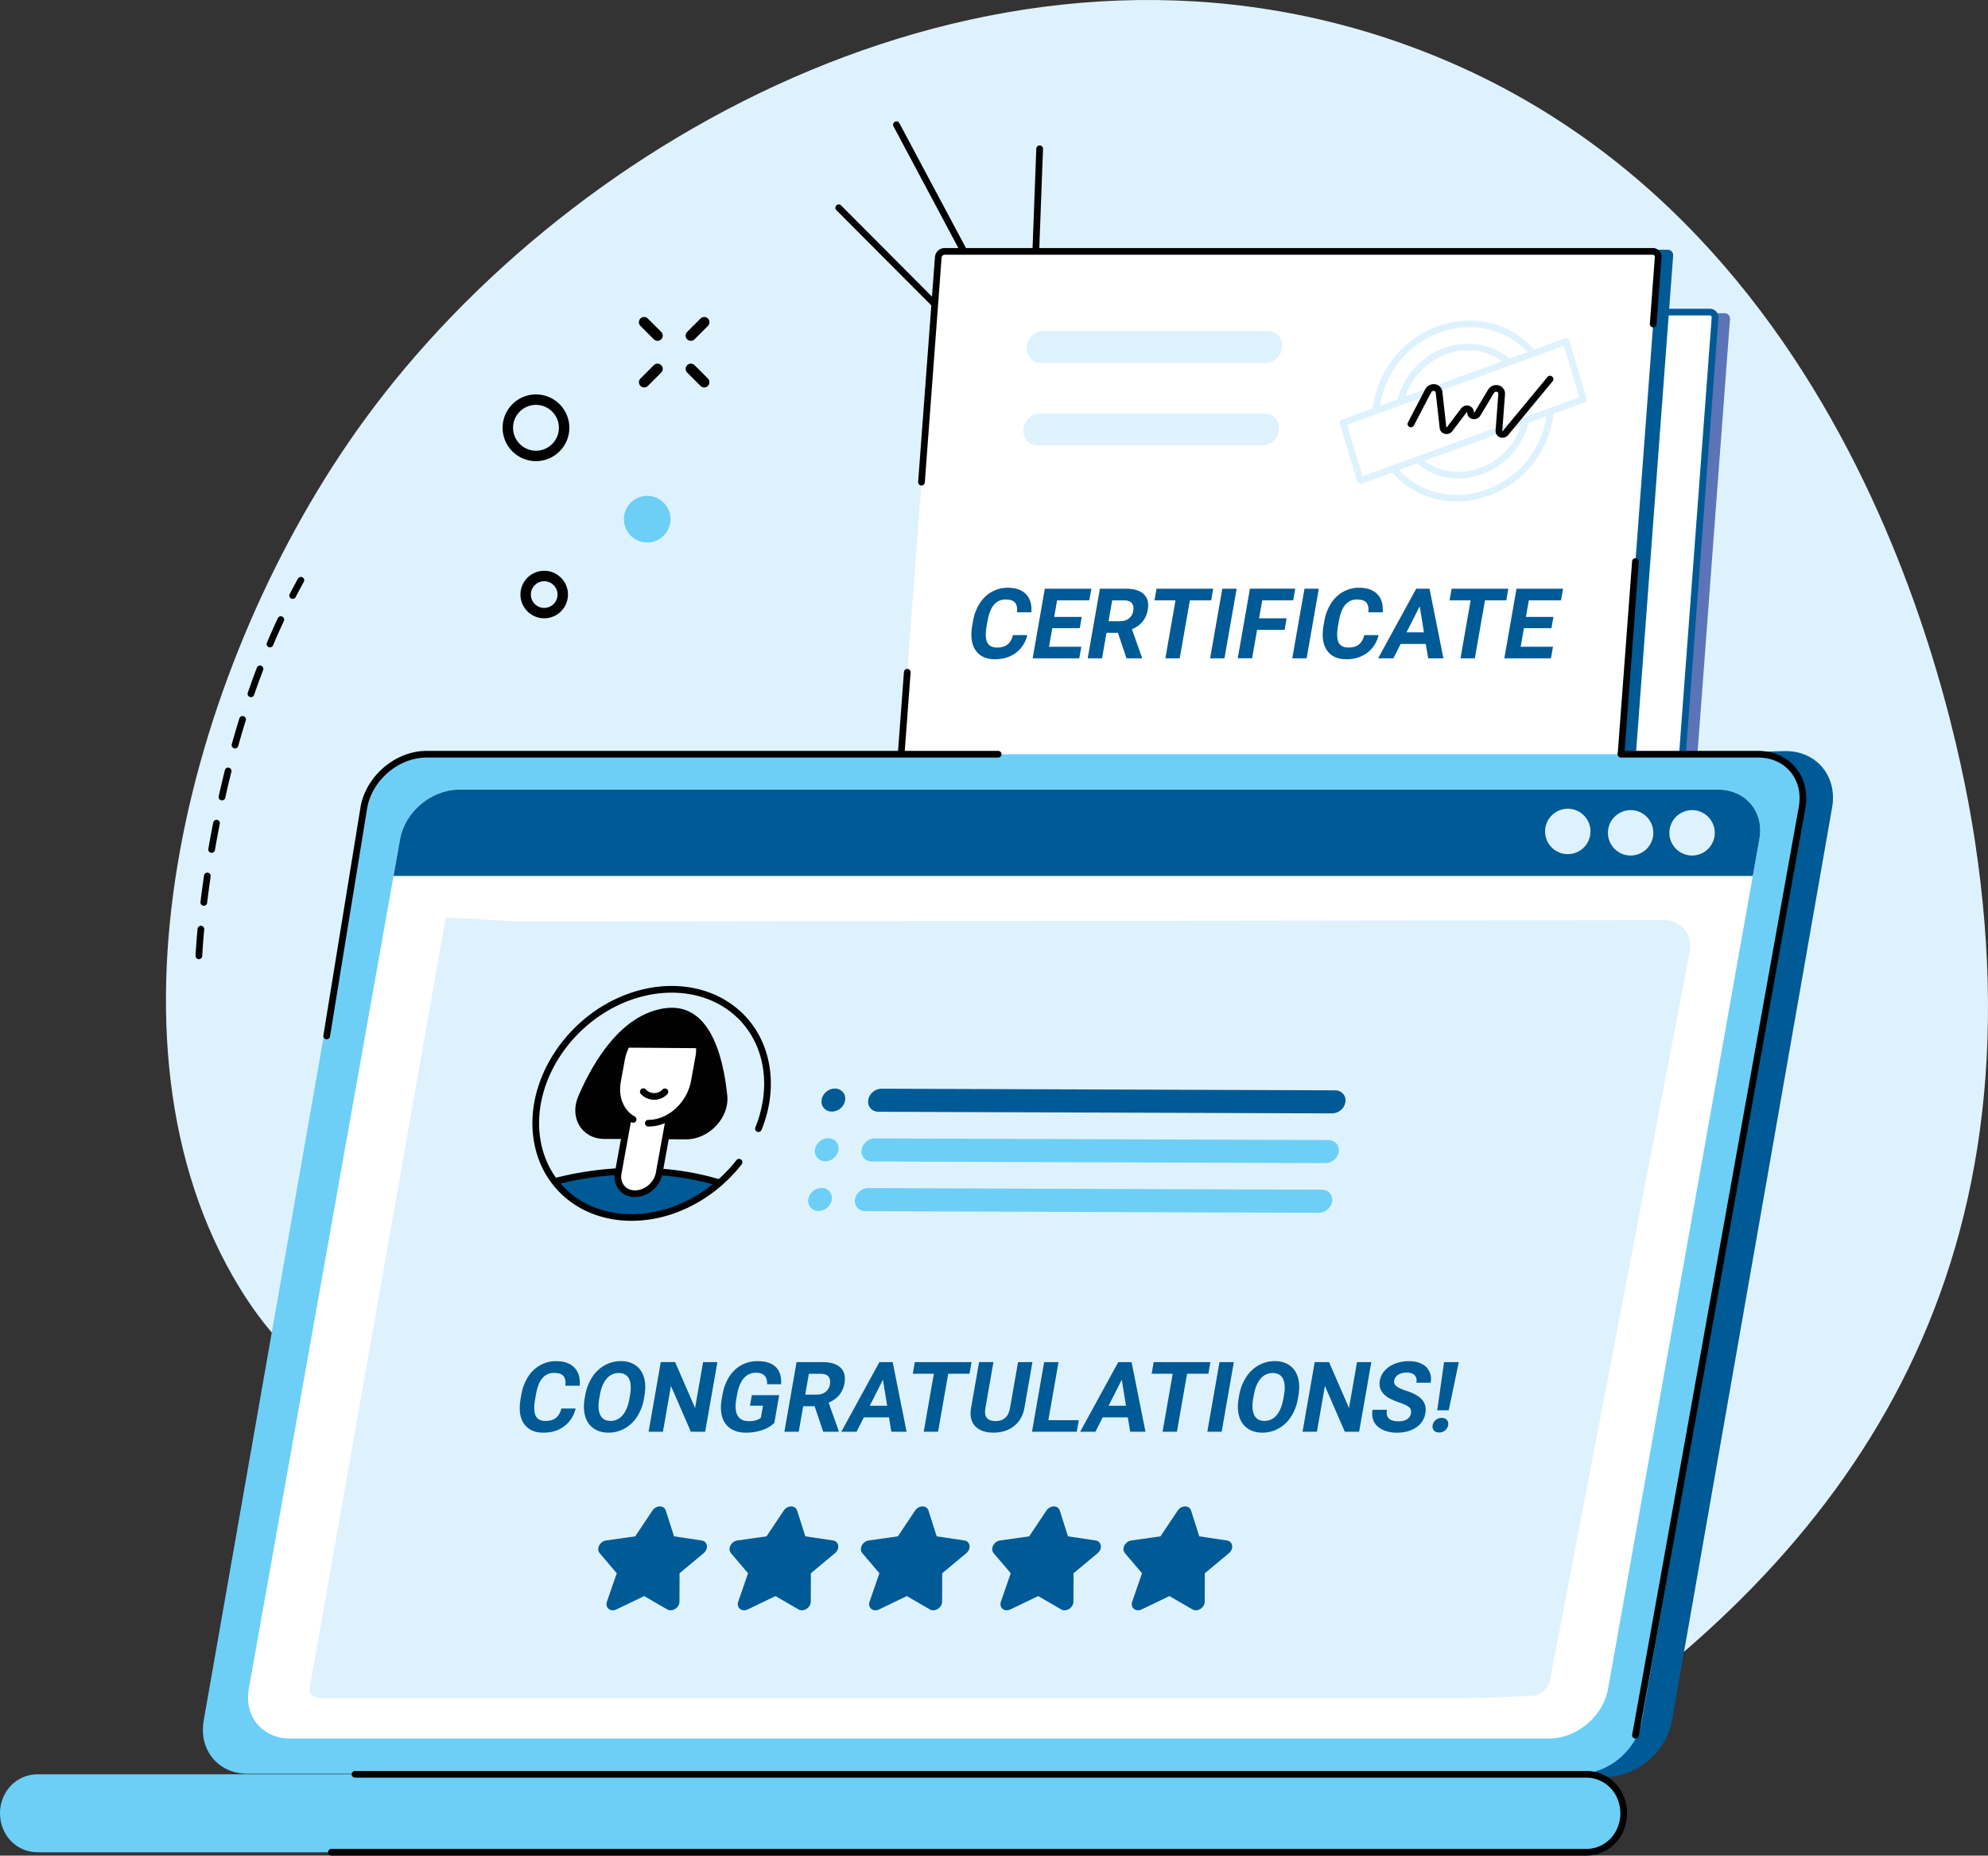 <svg xmlns="http://www.w3.org/2000/svg" xmlns:xlink="http://www.w3.org/1999/xlink" viewBox="0 0 2834.4 2645.64"><rect x="0" y="0" width="2834.4" height="2645.64" fill="#333333" stroke="none"/><defs><style>.cls-1{fill:none;}.cls-2{fill:#def2fd;}.cls-3{fill:#010101;}.cls-4{fill:#5b73b7;}.cls-5{fill:#fff;}.cls-6{fill:#005a96;}.cls-7{fill:#6dcff6;}.cls-8{clip-path:url(#clip-path);}</style><clipPath id="clip-path"><path class="cls-1" d="M901.2,1735.11c-90.06,0-150.19-73-134.31-163S868.65,1409,958.7,1409s150.18,73,134.3,163.06S991.25,1735.11,901.2,1735.11Z"/></clipPath></defs><g id="Layer_70" data-name="Layer 70"><g id="Get_a_digital_diploma" data-name="Get a digital diploma"><path class="cls-2" d="M2191.49,2511.05c427.67-277.83,721.1-670.9,624.42-1311.08-22.63-149.81-159.75-903.45-814.28-1137.09C1423-143.66,816.74,190.68,519.22,599.21,272.73,937.66,124.73,1483.3,342.12,1836.86c136.7,222.33,274.2,135,673.63,488.28"/><path class="cls-3" d="M1426.85,461.63a4.78,4.78,0,0,1-4.22-2.53l-148.75-279a4.76,4.76,0,1,1,8.41-4.48l148.76,279a4.77,4.77,0,0,1-4.2,7Z"/><path class="cls-3" d="M1473.27,456.71h-.18a4.76,4.76,0,0,1-4.59-4.94l9-239.8a4.84,4.84,0,0,1,5-4.59,4.78,4.78,0,0,1,4.59,4.95l-9,239.8A4.77,4.77,0,0,1,1473.27,456.71Z"/><path class="cls-3" d="M1339.66,445.29a4.78,4.78,0,0,1-3.38-1.4L1192.5,299.67a4.77,4.77,0,1,1,6.75-6.74L1343,437.15a4.77,4.77,0,0,1-3.38,8.14Z"/><path class="cls-4" d="M2466.51,455.54l0-.58a7.67,7.67,0,0,0-7.53-8.41H1448.89a9.16,9.16,0,0,0-8.75,8.41L1339.07,1804.7a7.49,7.49,0,0,0,7.53,8.18H2356.71a8.84,8.84,0,0,0,8.75-8l97.82-1306.19Z"/><path class="cls-5" d="M2335.39,1814.81H1325.28a7.45,7.45,0,0,1-7.53-8.14L1418.82,453.1a8.91,8.91,0,0,1,8.74-8.14H2437.68a7.45,7.45,0,0,1,7.53,8.14L2344.14,1806.67A8.92,8.92,0,0,1,2335.39,1814.81Z"/><path class="cls-6" d="M2335.39,1819.58H1325.28a12.21,12.21,0,0,1-12.29-13.27L1414.06,452.74a13.6,13.6,0,0,1,13.51-12.55H2437.68A12.21,12.21,0,0,1,2450,453.45L2348.9,1807A13.61,13.61,0,0,1,2335.39,1819.58ZM1427.57,449.73a4.13,4.13,0,0,0-4,3.72L1322.5,1807a2.84,2.84,0,0,0,.71,2.17,2.75,2.75,0,0,0,2.07.85H2335.39a4.14,4.14,0,0,0,4-3.73L2440.45,452.74a2.76,2.76,0,0,0-.7-2.16,2.71,2.71,0,0,0-2.07-.85Z"/><path class="cls-6" d="M2385.45,365.09l0-.59a7.68,7.68,0,0,0-7.53-8.43H1367.83a9.17,9.17,0,0,0-8.75,8.43L1258,1718.13a7.5,7.5,0,0,0,7.53,8.2H2275.66a8.85,8.85,0,0,0,8.75-8.06l97.81-1309.95Z"/><path class="cls-5" d="M2254.33,1728.26H1244.22a7.45,7.45,0,0,1-7.53-8.14L1337.76,366.55a8.92,8.92,0,0,1,8.75-8.14H2356.62a7.45,7.45,0,0,1,7.53,8.14L2263.08,1720.12A8.91,8.91,0,0,1,2254.33,1728.26Z"/><path class="cls-3" d="M2254,1733H1244.53a12.5,12.5,0,0,1-12.58-13.57L1288.81,958a4.77,4.77,0,0,1,9.51.71l-56.85,761.44a3,3,0,0,0,3.06,3.32H2254a4.46,4.46,0,0,0,4.32-4l68.62-919a4.77,4.77,0,1,1,9.51.71l-68.62,919A13.93,13.93,0,0,1,2254,1733Z"/><path class="cls-3" d="M1313.81,692.19h-.36a4.78,4.78,0,0,1-4.41-5.11L1333,366.5a13.93,13.93,0,0,1,13.83-12.86h1009.5a12.5,12.5,0,0,1,12.58,13.57l-7.1,95a4.77,4.77,0,1,1-9.51-.71l7.09-95a3,3,0,0,0-3.06-3.32H1346.81a4.47,4.47,0,0,0-4.32,4l-23.93,320.57A4.77,4.77,0,0,1,1313.81,692.19Z"/><path class="cls-2" d="M2076.78,715.13a122.53,122.53,0,0,1-55.18-13A116.06,116.06,0,0,1,1962,631c-20-66.51,19.35-140.86,87.62-165.74,34.25-12.48,70.15-10.81,101.09,4.72a116,116,0,0,1,59.57,71.13c20,66.52-19.35,140.87-87.62,165.74A134,134,0,0,1,2076.78,715.13Zm18.77-248.6a124.46,124.46,0,0,0-42.64,7.69c-63.6,23.18-100.27,92.28-81.74,154a106.57,106.57,0,0,0,54.71,65.35c28.57,14.33,61.8,15.85,93.55,4.28,63.6-23.18,100.27-92.28,81.74-154a106.61,106.61,0,0,0-54.7-65.35A113.23,113.23,0,0,0,2095.55,466.53Z"/><path class="cls-2" d="M2079.27,682.19a91.43,91.43,0,0,1-41.13-9.68,86.54,86.54,0,0,1-44.42-53c-14.86-49.52,14.38-104.87,65.17-123.38,25.5-9.3,52.25-8,75.31,3.53a86.48,86.48,0,0,1,44.42,53c14.86,49.52-14.38,104.86-65.17,123.37A99.64,99.64,0,0,1,2079.27,682.19Zm13.79-182.72a90.3,90.3,0,0,0-30.9,5.57c-46.13,16.82-72.73,66.91-59.31,111.67A77.12,77.12,0,0,0,2042.42,664c20.69,10.38,44.75,11.47,67.76,3.09,46.13-16.81,72.74-66.91,59.31-111.67a77.14,77.14,0,0,0-39.57-47.27A82,82,0,0,0,2093.06,499.47Z"/><polygon class="cls-5" points="2257.51 569.36 1939.57 685.23 1914.83 602.75 2232.78 486.88 2257.51 569.36"/><path class="cls-2" d="M1939.57,690a4.84,4.84,0,0,1-2.14-.5,4.74,4.74,0,0,1-2.43-2.9l-24.74-82.47a4.77,4.77,0,0,1,2.93-5.86L2231.14,482.4a4.77,4.77,0,0,1,6.2,3.11L2262.08,568a4.76,4.76,0,0,1-2.93,5.85l-318,115.87A4.6,4.6,0,0,1,1939.57,690Zm-18.88-84.3,22,73.32,309-112.6-22-73.33Z"/><path class="cls-3" d="M2142.12,624.12a10.06,10.06,0,0,1-3.76-.73,9.6,9.6,0,0,1-6-9.83l3.87-51.88a2.62,2.62,0,0,0-1.91-3,3.89,3.89,0,0,0-4.59,2l-19,31.75a10.44,10.44,0,0,1-11.77,4.89,9.56,9.56,0,0,1-7.15-9.36c0-.19-.13-.27-.37-.25a1.12,1.12,0,0,0-.74.48l-19.9,26.36a10.47,10.47,0,0,1-11.14,3.91,9.56,9.56,0,0,1-7.06-8.31L2047,559.79a2.61,2.61,0,0,0-2.26-2.48,4.06,4.06,0,0,0-4.36,2.29l-24.55,47.09a4.77,4.77,0,1,1-8.46-4.41l24.55-47.09a13.6,13.6,0,0,1,14.57-7.26,12.15,12.15,0,0,1,10,10.8l5.6,50.33c0,.14.16.2.38.18a1.08,1.08,0,0,0,.73-.48l19.9-26.36a10.48,10.48,0,0,1,11.62-3.76,9.61,9.61,0,0,1,6.64,9.21c0,.2.2.28.45.23a1.08,1.08,0,0,0,.73-.57l19-31.76a13.52,13.52,0,0,1,15.66-6.18,12.23,12.23,0,0,1,8.55,12.82l-3.87,51.89a.31.31,0,0,0,.33.3,1,1,0,0,0,.73-.44l63.22-76.47a4.77,4.77,0,1,1,7.35,6.07l-63.21,76.47A10.58,10.58,0,0,1,2142.12,624.12Z"/><path class="cls-2" d="M1804.35,517.42H1484a20,20,0,0,1-20.23-21.87l.12-1.63a24,24,0,0,1,23.49-21.86h320.34A20,20,0,0,1,1828,493.92l-.12,1.63A24,24,0,0,1,1804.35,517.42Z"/><path class="cls-2" d="M1799.84,635H1479.51a20,20,0,0,1-20.23-21.86l.12-1.64a24,24,0,0,1,23.49-21.86h320.34a20,20,0,0,1,20.23,21.86l-.12,1.64A24,24,0,0,1,1799.84,635Z"/><path class="cls-6" d="M1464.66,905.52q-4,16-16.24,25.21t-29.72,9.2q-19.1,0-27.77-12.85t-4.77-35.26l1.06-6.07a68.43,68.43,0,0,1,9.45-25.22A49,49,0,0,1,1414,843.8a45.82,45.82,0,0,1,22.79-5.82q17.18,0,26.06,9.2t7.61,25.83H1450q.93-9.62-2.91-13.94t-13.25-4.33a20.92,20.92,0,0,0-16.58,7.33q-6.36,7.32-9.2,22.73l-1.31,7.49q-2.8,16.1.76,23.51t14.07,7.43q9.48,0,14.9-4.32t7.69-13.39Z"/><path class="cls-6" d="M1539.52,895.57h-39.25l-4.65,26.57h46.07l-2.88,16.43H1472.3l17.36-99.23H1556l-2.9,16.56h-45.93l-4.14,23.65h39.26Z"/><path class="cls-6" d="M1593.9,902.24h-16.29l-6.36,36.33h-20.44l17.36-99.23H1605q17.58,0,25.75,7.84t5.67,22.15a35.85,35.85,0,0,1-7.36,16.93,38.33,38.33,0,0,1-15.22,10.8l14.38,40.55-.17,1h-21.95Zm-13.39-16.56H1597q7.7,0,12.61-3.91a17.1,17.1,0,0,0,6.12-10.81q1.21-7-2.06-11t-11.53-4h-16.42Z"/><path class="cls-6" d="M1726.86,855.9h-30.4L1682,938.57h-20.45L1676,855.9h-30l2.9-16.56h80.82Z"/><path class="cls-6" d="M1745.79,938.57h-20.45l17.36-99.23h20.45Z"/><path class="cls-6" d="M1831.53,898h-39.26l-7.09,40.55h-20.45l17.36-99.23h64.61l-2.9,16.56h-44.16l-4.48,25.63h39.25Z"/><path class="cls-6" d="M1862.94,938.57h-20.45l17.36-99.23h20.45Z"/><path class="cls-6" d="M1965.56,905.52q-4,16-16.24,25.21t-29.72,9.2q-19.08,0-27.77-12.85t-4.77-35.26l1.06-6.07a68.27,68.27,0,0,1,9.46-25.22,48.85,48.85,0,0,1,17.34-16.73,45.84,45.84,0,0,1,22.79-5.82q17.18,0,26.06,9.2t7.61,25.83h-20.44q.93-9.62-2.91-13.94t-13.25-4.33a20.94,20.94,0,0,0-16.58,7.33q-6.36,7.32-9.19,22.73l-1.31,7.49q-2.82,16.1.75,23.51t14.07,7.43q9.48,0,14.9-4.32t7.7-13.39Z"/><path class="cls-6" d="M2032.8,918.12H1997l-10.39,20.45h-21.74l54.3-99.23h19l19.78,99.23h-21.74Zm-27.43-16.56h24.81l-6-37.14Z"/><path class="cls-6" d="M2147.61,855.9h-30.39l-14.47,82.67h-20.44l14.46-82.67h-30l2.9-16.56h80.82Z"/><path class="cls-6" d="M2212,895.57h-39.26l-4.65,26.57h46.08l-2.88,16.43H2144.8l17.37-99.23h66.37l-2.89,16.56h-45.94l-4.13,23.65h39.25Z"/><path class="cls-6" d="M2383.83,2453.08c-7.78,44.35-50.19,80.43-94.54,80.43H1870c-24.72-20.83-51-40.06-76-60.51-43.83-35.81-89.85-69.2-137-101-95.65-64.64-196.45-122.42-298.32-178.4-53.6-29.45-109.24-56.09-164.16-83.5q-82.89-41.36-166.09-82.2-76-37.42-151.85-75C761.76,1564.4,637,1124,661.75,1124l1884.07-53.18c44.35,0,74.11,36.08,66.33,80.43Z"/><path class="cls-7" d="M608,1075.36H2506.76c41.91,0,69.93,34,62.58,75.88L2341,2453.08c-7.35,41.91-47.28,75.88-89.19,75.88H353c-41.9,0-69.92-34-62.57-75.88L518.78,1151.24C526.13,1109.33,566.06,1075.36,608,1075.36Z"/><path class="cls-3" d="M2331.82,2478.79a4.87,4.87,0,0,1-.84-.08,4.78,4.78,0,0,1-3.86-5.54L2564.64,1150.4c3.34-19.06-.95-36.88-12.11-50.16-10.89-13-27.15-20.11-45.77-20.11H2311.12a4.77,4.77,0,1,1,0-9.54h195.64c21.49,0,40.34,8.35,53.08,23.52,13,15.48,18,36.06,14.2,58L2336.51,2474.86A4.77,4.77,0,0,1,2331.82,2478.79Z"/><path class="cls-3" d="M465.78,1481.76a5.09,5.09,0,0,1-.77-.06,4.76,4.76,0,0,1-3.94-5.47l53-325.75c7.73-44.08,49.85-79.89,93.9-79.89h815.19a4.77,4.77,0,1,1,0,9.54H608c-39.63,0-77.54,32.27-84.5,71.94l-53,325.69A4.76,4.76,0,0,1,465.78,1481.76Z"/><path class="cls-7" d="M53.37,2529.73H2261.6c29.42,0,53.36,24.32,53.36,55.57s-23.94,55.57-53.36,55.57H53.37C23.89,2640.87,0,2616.6,0,2585.3S23.89,2529.73,53.37,2529.73Z"/><path class="cls-5" d="M654.77,1125.55H2449.29c39.61,0,66.09,31.63,59.14,70.64L2292.65,2408.13c-6.94,39-44.68,70.64-84.29,70.64H413.84c-39.61,0-66.09-31.63-59.14-70.64L570.48,1196.19C577.42,1157.18,615.16,1125.55,654.77,1125.55Z"/><path class="cls-6" d="M2499.06,1248.84l9.37-52.53c7-39-19.53-70.54-59.14-70.54H654.77c-39.61,0-77.35,31.53-84.29,70.54l-9.37,52.53Z"/><circle class="cls-2" cx="2235.35" cy="1185.5" r="32.38" transform="translate(567.99 3088.68) rotate(-76.72)"/><circle class="cls-2" cx="2324.87" cy="1187.4" r="32.38"/><circle class="cls-2" cx="2412.48" cy="1187.4" r="32.38" transform="translate(-270.76 1013.6) rotate(-22.5)"/><path class="cls-2" d="M2084.62,2421.43H458.39c-10.8,0-18.94-6.85-16.94-14.27l194-1098.5c.42-1.55,102.54,5.26,104.8,5.26l1632.84-2.06a37,37,0,0,1,36.34,43.92L2210.07,2395a28.39,28.39,0,0,1-26.77,23C2151.12,2419.3,2094.73,2421.43,2084.62,2421.43Z"/><path class="cls-3" d="M2261.6,2645.64H472.51a4.77,4.77,0,0,1,0-9.54H2261.6c27.25,0,48.59-22.32,48.59-50.8s-21.34-50.8-48.59-50.8H506.19a4.77,4.77,0,1,1,0-9.54H2261.6c32.6,0,58.13,26.5,58.13,60.34S2294.2,2645.64,2261.6,2645.64Z"/><g class="cls-8"><path class="cls-6" d="M779.8,1687.57c27.44,31.45,68.56,50.89,117.68,51.15s97.22-18.72,136-49.81c-36.15-12.08-78-19-123.47-19.23A463.76,463.76,0,0,0,779.8,1687.57Z"/><path class="cls-3" d="M898.47,1743.5h-1c-48.72-.26-91.78-19-121.25-52.78l-4.93-5.64,7.2-2.08a465.3,465.3,0,0,1,129.06-18.08H910c45,.24,87,6.79,125,19.47l8.29,2.77-6.82,5.48C995.53,1725.45,946.56,1743.5,898.47,1743.5Zm-109.88-53.43c27.41,28.13,65.77,43.65,108.92,43.88,43.62.28,87.85-15.07,125.87-43.26-34.72-10.57-72.82-16-113.39-16.24A455.81,455.81,0,0,0,788.59,1690.07Z"/><path class="cls-3" d="M1036.93,1562.22c-5.87-58-25.66-134-89.54-124.65-61.29,9-100.94,74.48-122.8,125.24-13.3,30.89,5,60.87,36.82,61l116.76.61C1010.74,1624.63,1040.11,1593.63,1036.93,1562.22Z"/><path class="cls-5" d="M997.29,1494.89c0-.14,0-.42,0-.42l-106-.81-.11.26a74.06,74.06,0,0,0-5.12,16.63l-5.64,31.06c-3.78,20.8,2.73,39.13,15.67,49.84l-14.73,81.09c-2.92,16.14,7.77,29.29,23.89,29.37s31.55-12.93,34.48-29.06l14.51-79.9a75.55,75.55,0,0,0,35.65-50.77l6.36-35A62.59,62.59,0,0,0,997.29,1494.89Z"/><path class="cls-3" d="M905.42,1706.68h-.18c-9.13,0-17.15-3.67-22.58-10.21s-7.66-15.47-6-24.78L891,1593a4.77,4.77,0,1,1,9.38,1.71l-14.28,78.68c-1.18,6.48.21,12.51,3.92,17s9,6.73,15.29,6.76h.13c13.84,0,27.12-11.25,29.64-25.14l14.34-79a4.77,4.77,0,0,1,9.39,1.71l-14.34,79C941.14,1691.92,923.65,1706.68,905.42,1706.68Z"/><path class="cls-3" d="M932.72,1568h-.13a26,26,0,0,1-18.87-8.27,4.77,4.77,0,1,1,7-6.5,16.23,16.23,0,0,0,11.94,5.23,16.62,16.62,0,0,0,12-5.15,4.77,4.77,0,0,1,6.92,6.56A25.78,25.78,0,0,1,932.72,1568Z"/><path class="cls-3" d="M924.63,1606.16h-.28a4.77,4.77,0,0,1,0-9.54,2.43,2.43,0,0,0,.27,0c27.89,0,55-24.75,60.57-55.29l6.37-35c2.69-14.82-.46-29-8.65-38.83-7.08-8.53-17.44-13.26-29.15-13.32h-.25c-28.9,0-57,25.63-62.76,57.26l-5.64,31.06c-3.85,21.22,3.94,40.57,19.85,49.31a4.77,4.77,0,1,1-4.6,8.36c-19.56-10.75-29.23-34.05-24.63-59.37l5.64-31.06c6.52-36,38.85-65.1,72.14-65.1h.3c14.58.07,27.52,6,36.44,16.77,10,12,13.89,29,10.69,46.63l-6.36,35C988.27,1577.91,956.92,1606.16,924.63,1606.16Z"/></g><path class="cls-3" d="M900.46,1740.58c-28.44,0-55.52-7.21-78.36-21.37-33.16-20.56-54.89-53.89-61.17-93.85-13.72-87.33,50.17-182,142.44-211.09,47.16-14.85,95.51-10.18,132.64,12.84,33.16,20.55,54.88,53.88,61.16,93.84,4.59,29.19.64,60.35-11.41,90.11a4.77,4.77,0,0,1-8.84-3.58c11.4-28.15,15.15-57.57,10.83-85-5.84-37.17-26-68.14-56.77-87.22-34.76-21.54-80.23-25.86-124.75-11.84-87.94,27.7-148.9,117.65-135.88,200.51,5.85,37.18,26,68.15,56.78,87.22,34.76,21.55,80.22,25.86,124.74,11.84,38-12,72.86-36.44,98.06-68.88a4.77,4.77,0,0,1,7.54,5.85c-26.38,34-62.86,59.57-102.73,72.13A180.84,180.84,0,0,1,900.46,1740.58Z"/><path class="cls-6" d="M1899.25,1587.43l-646.78-2.31c-9.3,0-15.86-7.42-14.65-16.51s9.74-16.41,19-16.38l646.78,2.31c9.3,0,15.86,7.43,14.65,16.51S1908.55,1587.47,1899.25,1587.43Z"/><path class="cls-6" d="M1205,1568.5c-1.21,9.08-9.73,16.42-19,16.38s-15.86-7.42-14.65-16.5,9.74-16.42,19-16.39S1206.17,1559.41,1205,1568.5Z"/><path class="cls-7" d="M1889.8,1658.28,1243,1656c-9.3,0-15.86-7.42-14.64-16.5s9.73-16.42,19-16.39l646.79,2.32c9.3,0,15.85,7.42,14.64,16.5S1899.1,1658.31,1889.8,1658.28Z"/><path class="cls-7" d="M1195.5,1639.34c-1.21,9.08-9.74,16.42-19,16.39s-15.86-7.43-14.64-16.51,9.73-16.42,19-16.39S1196.71,1630.26,1195.5,1639.34Z"/><path class="cls-7" d="M1880.34,1729.12l-646.78-2.31c-9.3,0-15.86-7.43-14.65-16.51s9.74-16.42,19-16.38l646.78,2.31c9.3,0,15.86,7.42,14.65,16.5S1889.64,1729.15,1880.34,1729.12Z"/><path class="cls-7" d="M1186,1710.18c-1.21,9.09-9.73,16.42-19,16.39s-15.86-7.42-14.65-16.51,9.74-16.42,19-16.38S1187.26,1701.1,1186,1710.18Z"/><path class="cls-6" d="M1000.5,2196.34,961,2190.45l-11.71-36.75c-2.51-7.9-13.78-7.9-19.06,0l-24.57,36.75-41.58,5.89c-8.94,1.26-14.29,12-9.06,18.13l24.34,28.6-14,40.39c-3,8.68,4.95,15.3,13.46,11.2l39.61-19.06,32.94,19.06c7.08,4.1,17.35-2.52,17.38-11.2l.14-40.39,34.35-28.6C1010.6,2208.32,1009,2197.6,1000.5,2196.34Z"/><path class="cls-6" d="M1187.73,2196.34l-39.53-5.89-11.7-36.75c-2.52-7.9-13.78-7.9-19.06,0l-24.57,36.75-41.58,5.89c-8.94,1.26-14.3,12-9.06,18.13l24.33,28.6-14,40.39c-3,8.68,5,15.3,13.46,11.2l39.61-19.06,32.93,19.06c7.08,4.1,17.36-2.52,17.39-11.2l.14-40.39,34.34-28.6C1197.83,2208.32,1196.22,2197.6,1187.73,2196.34Z"/><path class="cls-6" d="M1375,2196.34l-39.52-5.89-11.7-36.75c-2.52-7.9-13.79-7.9-19.07,0l-24.56,36.75-41.58,5.89c-8.94,1.26-14.3,12-9.07,18.13l24.34,28.6-14,40.39c-3,8.68,4.94,15.3,13.46,11.2l39.61-19.06,32.93,19.06c7.08,4.1,17.35-2.52,17.38-11.2l.14-40.39,34.35-28.6C1385.06,2208.32,1383.45,2197.6,1375,2196.34Z"/><path class="cls-6" d="M1562.18,2196.34l-39.52-5.89L1511,2153.7c-2.51-7.9-13.78-7.9-19.06,0l-24.56,36.75-41.59,5.89c-8.94,1.26-14.29,12-9.06,18.13l24.34,28.6-14,40.39c-3,8.68,5,15.3,13.47,11.2l39.6-19.06,32.94,19.06c7.08,4.1,17.35-2.52,17.38-11.2l.14-40.39,34.35-28.6C1572.28,2208.32,1570.68,2197.6,1562.18,2196.34Z"/><path class="cls-6" d="M1749.41,2196.34l-39.52-5.89-11.71-36.75c-2.51-7.9-13.78-7.9-19.06,0l-24.57,36.75-41.58,5.89c-8.94,1.26-14.29,12-9.06,18.13l24.34,28.6-14,40.39c-3,8.68,5,15.3,13.46,11.2l39.61-19.06,32.94,19.06c7.08,4.1,17.35-2.52,17.38-11.2l.14-40.39,34.35-28.6C1759.51,2208.32,1757.91,2197.6,1749.41,2196.34Z"/><path class="cls-6" d="M820.73,2008.21q-4,16-16.24,25.22t-29.72,9.2q-19.08,0-27.77-12.85t-4.77-35.27l1.06-6.06a68.2,68.2,0,0,1,9.46-25.22,48.76,48.76,0,0,1,17.34-16.73,45.84,45.84,0,0,1,22.79-5.82q17.18,0,26.06,9.2t7.61,25.83H806.11q.93-9.62-2.91-13.94T790,1957.44a20.89,20.89,0,0,0-16.58,7.33q-6.36,7.32-9.19,22.73l-1.31,7.49q-2.82,16.1.75,23.51t14.07,7.43q9.48,0,14.9-4.33t7.7-13.39Z"/><path class="cls-6" d="M918.17,1993.9a68.84,68.84,0,0,1-9.68,25.7,50.24,50.24,0,0,1-17.8,17,46.59,46.59,0,0,1-23.17,6q-12.33,0-21-5.93a30.79,30.79,0,0,1-12-16.94q-3.39-11-1-25.31l.86-4.91a68.45,68.45,0,0,1,9.8-25.79,50.83,50.83,0,0,1,17.91-17.11,46.6,46.6,0,0,1,23.09-6q12.4,0,21,6t11.93,17.11q3.33,11.13.78,25.72Zm-19.93-4.5q2.73-15.6-1.44-23.71t-14.53-8.11a22.06,22.06,0,0,0-17.28,8q-7,8-9.77,23.48l-.84,4.84q-2.67,15.19,1.46,23.58t14.62,8.39a21.81,21.81,0,0,0,17.22-8.08q6.93-8.08,9.71-23.55Z"/><path class="cls-6" d="M1005.42,2041.27H985L956.6,1976l-11.42,65.29H924.73L942.1,1942h20.44L991,2007.46l11.45-65.42h20.37Z"/><path class="cls-6" d="M1104,2028.73a44.78,44.78,0,0,1-17.41,10.25,71,71,0,0,1-23,3.65q-12.87,0-21.61-5.62a29.27,29.27,0,0,1-12.13-16.32q-3.4-10.71-1-25.15l1.18-6.75a69.85,69.85,0,0,1,9.51-25.73,48,48,0,0,1,17.36-16.63,47.17,47.17,0,0,1,23.12-5.75q17.65,0,26.13,8.41t7.5,24.5h-19.9q.13-8.52-3.85-12.47t-12.15-3.95a21.88,21.88,0,0,0-17.25,7.84q-6.82,7.83-9.6,23.3l-1.11,6.34q-2.73,15.61,1.8,23.58t16,8q11.52,0,17.28-4.9l3-17.11h-18.6l2.63-15.06h39.05Z"/><path class="cls-6" d="M1161.44,2004.94h-16.29l-6.35,36.33h-20.45l17.36-99.23h36.87q17.58,0,25.76,7.84T1204,1972a35.8,35.8,0,0,1-7.36,16.93,38.36,38.36,0,0,1-15.21,10.8l14.37,40.55-.17,1h-21.94Zm-13.39-16.56h16.49q7.71,0,12.62-3.91a17,17,0,0,0,6.11-10.81q1.23-7-2.06-11t-11.53-4h-16.42Z"/><path class="cls-6" d="M1267.5,2020.82h-35.85l-10.39,20.45h-21.74l54.3-99.23h18.94l19.78,99.23H1270.8Zm-27.43-16.56h24.8l-6-37.14Z"/><path class="cls-6" d="M1382.31,1958.6h-30.39l-14.47,82.67H1317l14.46-82.67h-30l2.89-16.56h80.83Z"/><path class="cls-6" d="M1472,1942l-11.44,65.36q-2.85,16.27-14.7,25.76t-29.49,9.47q-17.38,0-26-9.2t-6-25.28l11.57-66.11h20.45l-11.46,65.49q-1.71,9.75,2.18,14.21t12.13,4.46q17.24,0,20.69-18.12l11.55-66Z"/><path class="cls-6" d="M1494.69,2024.84h43.41l-2.87,16.43h-63.86l17.36-99.23h20.45Z"/><path class="cls-6" d="M1608,2020.82H1572.2l-10.39,20.45h-21.74l54.29-99.23h19l19.78,99.23h-21.74Zm-27.43-16.56h24.81l-6-37.14Z"/><path class="cls-6" d="M1722.86,1958.6h-30.4L1678,2041.27h-20.45L1672,1958.6h-30l2.9-16.56h80.83Z"/><path class="cls-6" d="M1741.79,2041.27h-20.45l17.37-99.23h20.44Z"/><path class="cls-6" d="M1850.53,1993.9a68.83,68.83,0,0,1-9.67,25.7,50.27,50.27,0,0,1-17.81,17,46.56,46.56,0,0,1-23.16,6q-12.35,0-21-5.93a30.76,30.76,0,0,1-12-16.94q-3.39-11-1-25.31l.86-4.91a68.44,68.44,0,0,1,9.79-25.79,50.85,50.85,0,0,1,17.92-17.11,46.58,46.58,0,0,1,23.09-6q12.4,0,21,6t11.94,17.11q3.33,11.13.78,25.72Zm-19.93-4.5q2.73-15.6-1.44-23.71t-14.53-8.11a22,22,0,0,0-17.27,8q-7,8-9.77,23.48l-.85,4.84q-2.65,15.19,1.46,23.58t14.62,8.39a21.84,21.84,0,0,0,17.23-8.08q6.93-8.08,9.7-23.55Z"/><path class="cls-6" d="M1937.79,2041.27h-20.44L1889,1976l-11.43,65.29H1857.1l17.36-99.23h20.45l28.42,65.42,11.45-65.42h20.37Z"/><path class="cls-6" d="M2011.65,2015.23q1-5.79-2.53-8.89t-13.58-6.54a87.32,87.32,0,0,1-15.64-6.78q-15.32-9.13-12.6-24.61a28.61,28.61,0,0,1,7-14.34,37.71,37.71,0,0,1,14.74-9.85,53.86,53.86,0,0,1,19.67-3.54q10.63,0,18.27,3.85a23.39,23.39,0,0,1,11,10.87,25.76,25.76,0,0,1,1.8,15.95H2019.4q1.18-6.82-2.44-10.6t-11.4-3.79q-7.5,0-12.21,3.18a12.32,12.32,0,0,0-5.61,8.34q-.85,4.85,3.45,8.11t13.27,6.14q16.53,5.24,23.14,13t4.59,19.36a29.42,29.42,0,0,1-13.28,20.2q-11,7.34-27.52,7.33a45.78,45.78,0,0,1-20.12-4.19q-8.67-4.2-12.34-11.48t-2-16.91h20.51q-2.87,16.42,16.75,16.43c4.87,0,8.83-1,11.91-3A11.88,11.88,0,0,0,2011.65,2015.23Z"/><path class="cls-6" d="M2055.45,2021.57q5,0,7.5,2.93a8.67,8.67,0,0,1,1.72,7.5,12.06,12.06,0,0,1-4.33,7.43,13,13,0,0,1-8.52,2.93q-4.9,0-7.43-2.93a8.59,8.59,0,0,1-1.74-7.43,12.19,12.19,0,0,1,4.35-7.46A12.73,12.73,0,0,1,2055.45,2021.57Zm10.07-10.77h-16.36l9.71-68.76h21Z"/><path class="cls-7" d="M889.51,740.26a33.23,33.23,0,1,1,33.23,33.19A33.21,33.21,0,0,1,889.51,740.26Z"/><path class="cls-3" d="M764.13,657.49a47.57,47.57,0,1,1,47.61-47.57A47.65,47.65,0,0,1,764.13,657.49Zm0-80.24a32.67,32.67,0,1,0,32.71,32.67A32.72,32.72,0,0,0,764.13,577.25Z"/><path class="cls-3" d="M775.9,881.54a33.87,33.87,0,1,1,33.88-33.87A33.92,33.92,0,0,1,775.9,881.54Zm0-52.83a19,19,0,1,0,19,19A19,19,0,0,0,775.9,828.71Z"/><path class="cls-3" d="M937.44,485.92a7.43,7.43,0,0,1-5.27-2.18l-19-19a7.45,7.45,0,1,1,10.53-10.54l19,19a7.45,7.45,0,0,1-5.27,12.72Z"/><path class="cls-3" d="M1004,552.38a7.41,7.41,0,0,1-5.27-2.18l-19-19a7.45,7.45,0,0,1,10.54-10.54l19,19a7.45,7.45,0,0,1-5.26,12.72Z"/><path class="cls-3" d="M918.44,552.38a7.45,7.45,0,0,1-5.27-12.72l19-19a7.45,7.45,0,0,1,10.54,10.54l-19,19A7.39,7.39,0,0,1,918.44,552.38Z"/><path class="cls-3" d="M985,485.92a7.45,7.45,0,0,1-5.27-12.72l19-19a7.45,7.45,0,1,1,10.53,10.54l-19,19A7.41,7.41,0,0,1,985,485.92Z"/><path class="cls-3" d="M433.69,828.05a4.71,4.71,0,0,1-.54,1.58c-3.92,7-7.82,14.34-11.62,21.66a4.77,4.77,0,0,1-8.47-4.39c3.84-7.4,7.79-14.77,11.75-21.9a4.77,4.77,0,0,1,8.88,3Zm-28.53,56a4.36,4.36,0,0,1-.39,1.29c-5.27,11.26-10.45,22.93-15.42,34.69a4.77,4.77,0,0,1-8.79-3.71c5-11.87,10.25-23.65,15.57-35a4.77,4.77,0,0,1,9,2.75Zm-29.7,70.25a4.22,4.22,0,0,1-.26,1c-4.44,11.63-8.8,23.65-13,35.73a4.77,4.77,0,0,1-9-3.11c4.2-12.18,8.6-24.29,13.07-36a4.77,4.77,0,0,1,9.17,2.43Zm-24.9,72.14a4,4,0,0,1-.16.68c-3.71,11.95-7.33,24.22-10.76,36.48a4.77,4.77,0,0,1-9.19-2.57c3.45-12.35,7.1-24.71,10.84-36.74a4.77,4.77,0,0,1,9.27,2.15ZM330,1099.94c0,.15-.05.29-.08.43-3.06,12.19-6,24.65-8.78,37a4.77,4.77,0,1,1-9.31-2.08c2.79-12.45,5.76-25,8.83-37.26a4.77,4.77,0,0,1,9.34,1.89Zm-41.71,263.57a4.77,4.77,0,0,1-9.48-.94c0-.14.62-14.29,2.88-38.32a4.77,4.77,0,0,1,9.5.89c-2.23,23.76-2.84,37.69-2.84,37.83A5,5,0,0,1,288.26,1363.51Zm25.05-189.08c0,.07,0,.13,0,.19-2.44,12.39-4.77,25-6.92,37.43a4.77,4.77,0,0,1-9.41-1.55v-.07c2.16-12.52,4.5-25.19,7-37.65a4.77,4.77,0,0,1,9.4,1.65Zm-18.08,113.06a4.77,4.77,0,0,1-9.44-1.32c1.52-12.49,3.24-25.26,5.11-37.94a4.65,4.65,0,0,1,5.42-4,4.76,4.76,0,0,1,4,5.41c-1.86,12.61-3.57,25.3-5.08,37.71Z"/></g></g></svg>